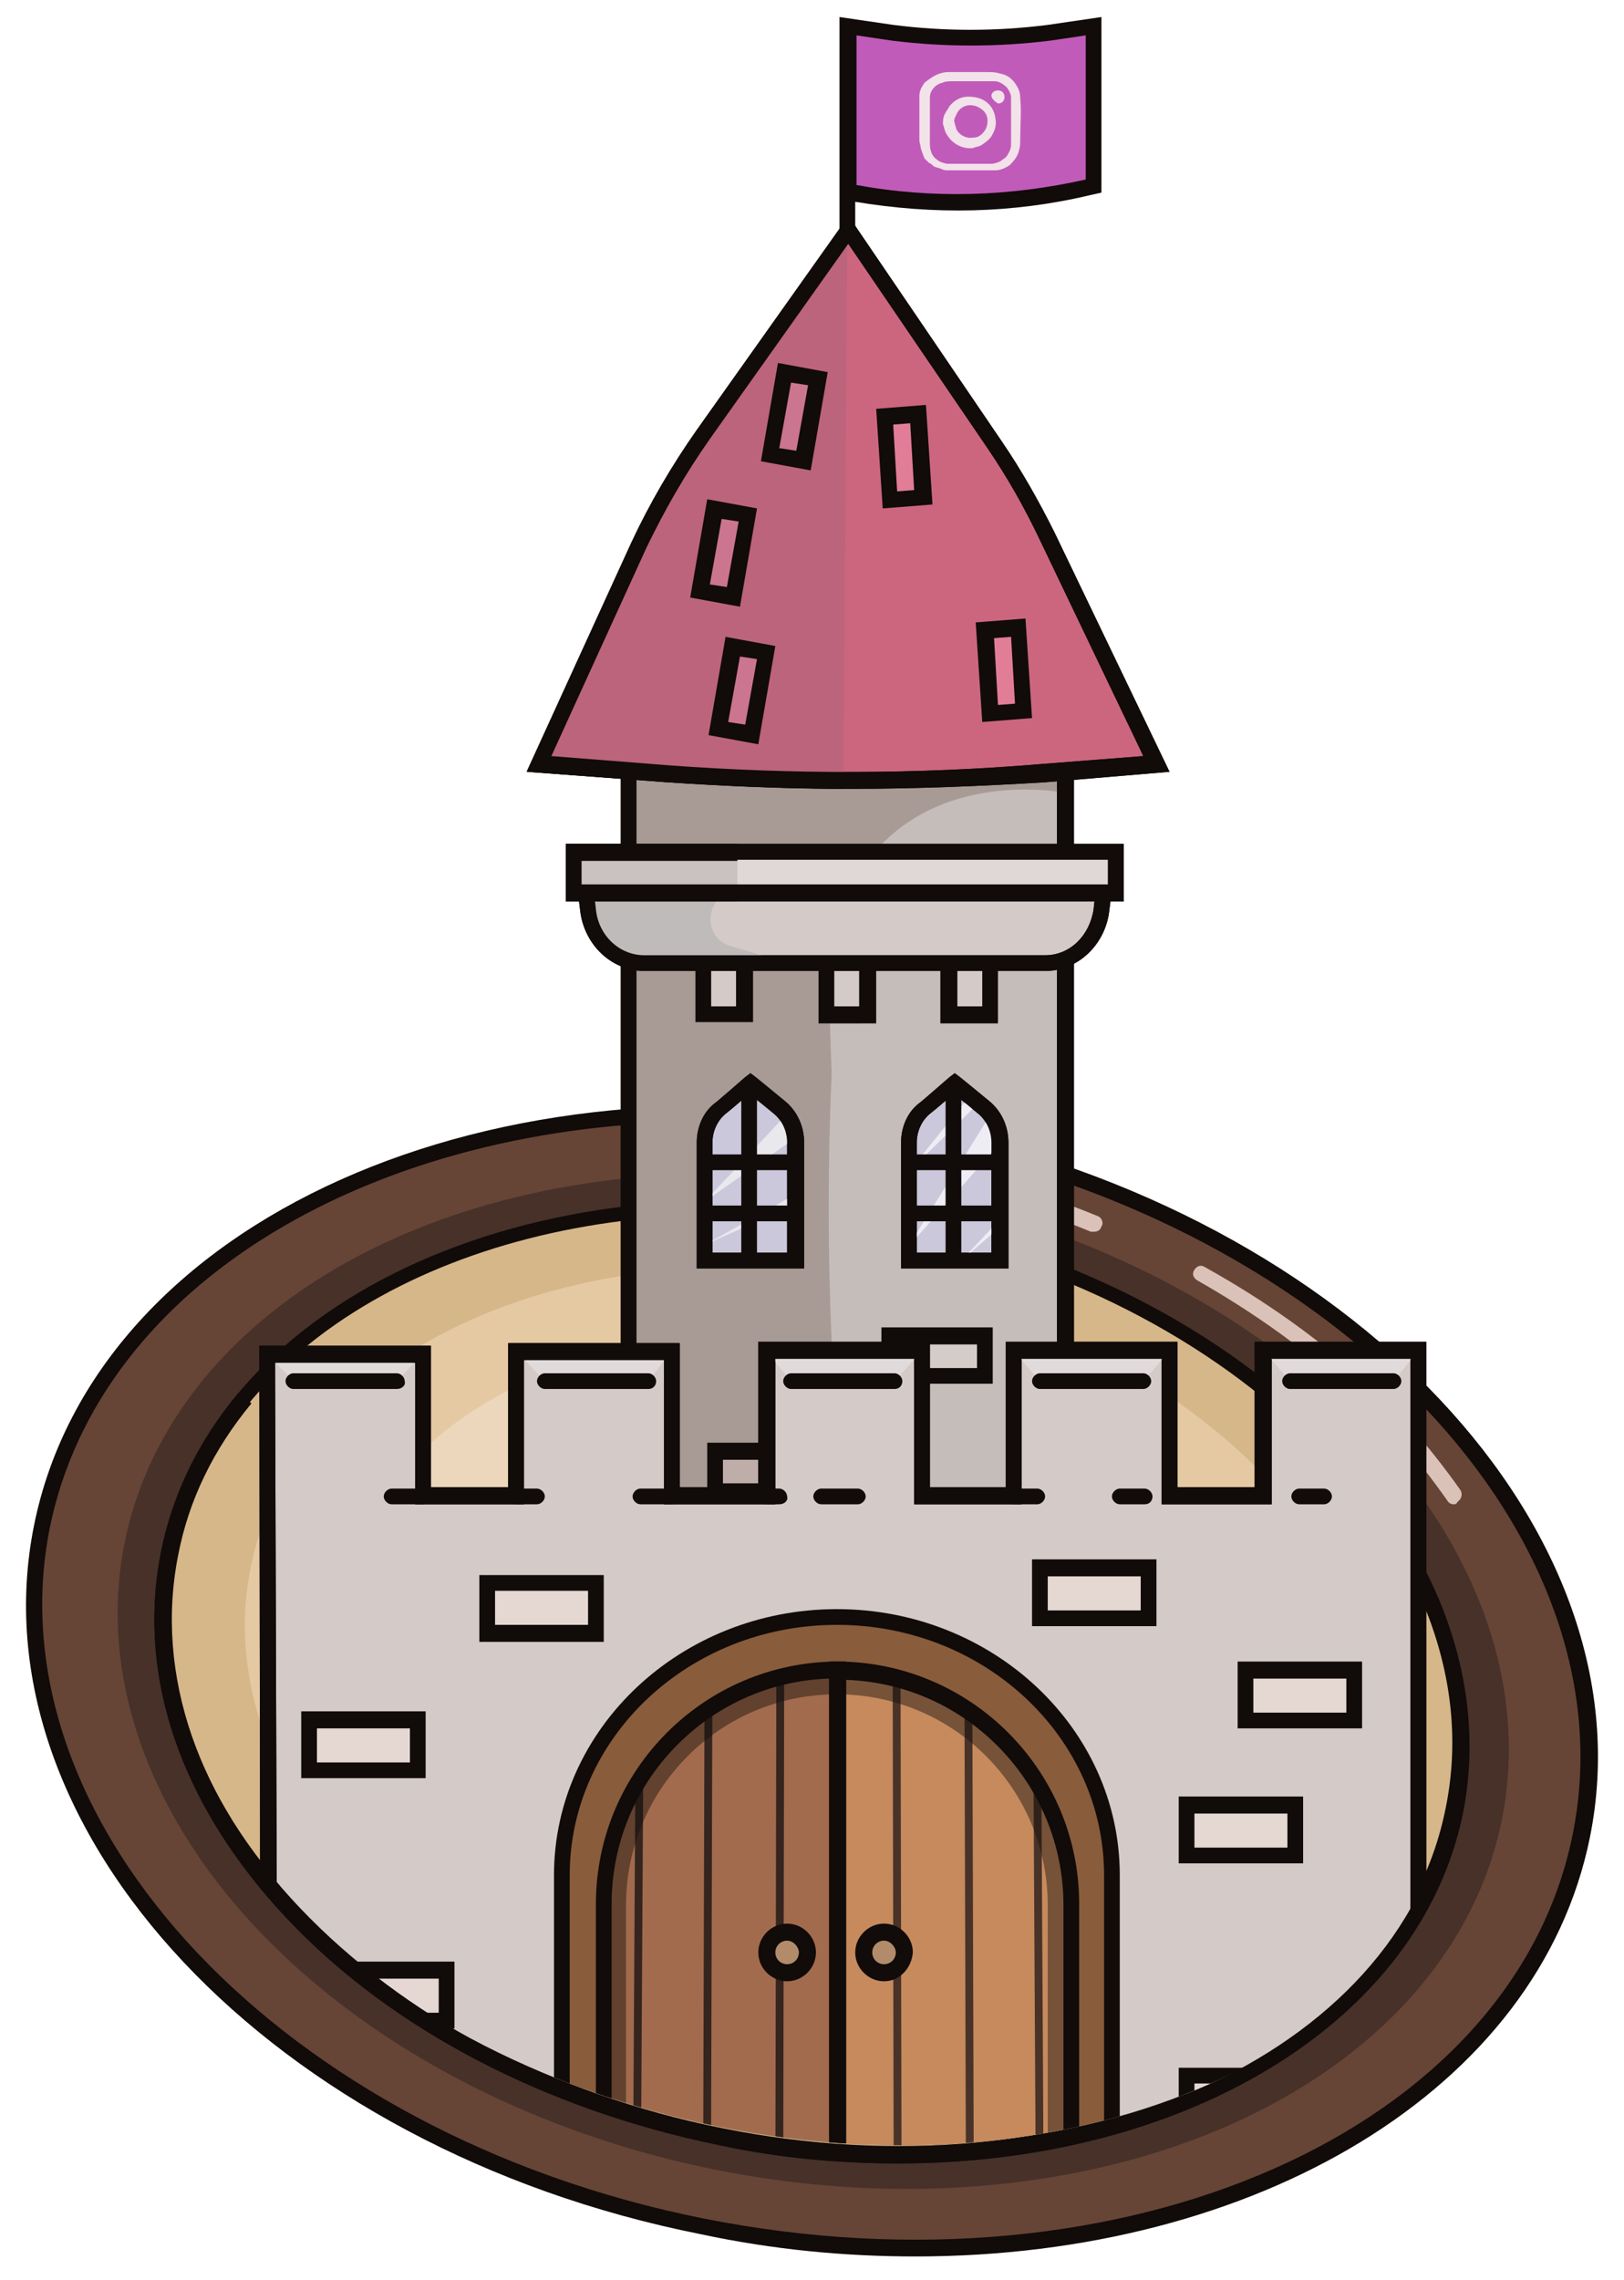 <?xml version="1.0" encoding="utf-8"?>
<!-- Generator: Adobe Illustrator 24.2.3, SVG Export Plug-In . SVG Version: 6.00 Build 0)  -->
<svg version="1.1" id="Lag_1" xmlns="http://www.w3.org/2000/svg" xmlns:xlink="http://www.w3.org/1999/xlink" x="0px" y="0px"
	 viewBox="0 0 124 174" style="enable-background:new 0 0 124 174;" xml:space="preserve">
<style type="text/css">
	.st0{fill:#664536;}
	.st1{fill:#110B09;}
	.st2{fill:#DBC2B9;}
	.st3{fill:#473129;}
	.st4{fill:#D6B78A;}
	.st5{fill:#E5C9A3;}
	.st6{fill:#EDD7BC;}
	.st7{clip-path:url(#SVGID_2_);}
	.st8{fill:#C5BDBA;}
	.st9{fill:#A89B95;}
	.st10{fill:#BFADAA;}
	.st11{fill:#D3CCC9;}
	.st12{fill:#CBC8DB;}
	.st13{fill:#EEEDF4;}
	.st14{fill:#E8E8ED;}
	.st15{fill:#AF8D84;}
	.st16{fill:#D4CAC8;}
	.st17{fill:#846D6A;}
	.st18{fill:#BFBBBA;}
	.st19{fill:#E0D8D7;}
	.st20{fill:#C9C2C1;}
	.st21{fill:#C15BB9;}
	.st22{fill:#F2E2E9;}
	.st23{fill:#CC667E;}
	.st24{fill:#BC647B;}
	.st25{fill:#CC7590;}
	.st26{fill:#E27D98;}
	.st27{fill:#E5D8D2;}
	.st28{fill:#E0DBDA;}
	.st29{fill:#895C3B;}
	.st30{fill:#C68A5D;}
	.st31{fill:#493328;}
	.st32{fill:#B28B6B;}
	.st33{fill:#A36B4D;}
	.st34{fill:#35251E;}
	.st35{opacity:0.44;}
</style>
<g>
	<g>
		
			<ellipse transform="matrix(0.197 -0.981 0.981 0.197 -75.98 163.845)" class="st0" cx="62" cy="128.3" rx="42.5" ry="59.9"/>
		<path class="st1" d="M69.9,172.2c-5.3,0-10.8-0.5-16.4-1.7C20.8,164-2.1,139.7,2.6,116.4S37.7,79.5,70.5,86
			c32.7,6.6,55.6,30.9,50.9,54.2C117.5,159.5,95.9,172.2,69.9,172.2z M54,85.6c-25.4,0-46.4,12.3-50.2,31
			c-4.5,22.6,17.9,46.3,49.9,52.7c32.1,6.4,61.9-6.7,66.4-29.4l0.6,0.1l-0.6-0.1c4.5-22.6-17.9-46.3-49.9-52.7
			C64.7,86.1,59.3,85.6,54,85.6z"/>
	</g>
	<g>
		<path class="st2" d="M111,114.8c-0.2,0-0.4-0.1-0.5-0.3c-1.2-1.7-2.5-3.4-4-5c-0.2-0.3-0.2-0.6,0-0.9c0.3-0.2,0.6-0.2,0.9,0
			c1.5,1.6,2.9,3.4,4.1,5.1c0.2,0.3,0.1,0.7-0.2,0.9C111.2,114.8,111.1,114.8,111,114.8z"/>
	</g>
	<g>
		<path class="st2" d="M103.6,106.4c-0.1,0-0.3-0.1-0.4-0.2c-3.5-3.2-7.4-6-11.8-8.5c-0.3-0.2-0.4-0.5-0.2-0.8
			c0.2-0.3,0.5-0.4,0.8-0.2c4.5,2.5,8.6,5.4,12.1,8.6c0.3,0.2,0.3,0.6,0,0.9C103.9,106.3,103.8,106.4,103.6,106.4z"/>
	</g>
	<g>
		<path class="st2" d="M83.5,94c-0.1,0-0.2,0-0.2,0c-2.9-1.2-5.9-2.2-9-3c-0.3-0.1-0.5-0.4-0.4-0.8c0.1-0.3,0.4-0.5,0.8-0.4
			c3.1,0.8,6.2,1.8,9.1,3c0.3,0.1,0.5,0.5,0.3,0.8C84,93.9,83.8,94,83.5,94z"/>
	</g>
	<g>
		<ellipse transform="matrix(0.197 -0.981 0.981 0.197 -75.98 163.845)" class="st3" cx="62" cy="128.3" rx="38" ry="53.6"/>
	</g>
	<g>
		
			<ellipse transform="matrix(0.197 -0.981 0.981 0.197 -75.98 163.845)" class="st4" cx="62" cy="128.3" rx="35.5" ry="50.1"/>
		<path class="st1" d="M68.6,165.1c-4.5,0-9.1-0.4-13.7-1.4c-13.2-2.7-25-8.8-33-17.3c-8.1-8.6-11.5-18.5-9.6-28
			c3.9-19.5,29.4-30.9,56.8-25.4c27.4,5.5,46.5,25.8,42.6,45.4C108.4,154.5,90.3,165.1,68.6,165.1z M55.3,92.7
			c-21.1,0-38.7,10.2-41.8,25.8c-1.8,9.1,1.5,18.7,9.3,26.9c7.9,8.3,19.3,14.4,32.3,17c26.7,5.4,51.6-5.6,55.3-24.5l0.6,0.1
			l-0.6-0.1c3.8-18.8-14.9-38.5-41.6-43.9C64.3,93.2,59.7,92.7,55.3,92.7z"/>
	</g>
	<g>
		<ellipse transform="matrix(0.197 -0.981 0.981 0.197 -75.98 163.845)" class="st5" cx="62" cy="128.3" rx="31" ry="43.8"/>
	</g>
	<g>
		
			<ellipse transform="matrix(0.197 -0.981 0.981 0.197 -75.98 163.845)" class="st6" cx="62" cy="128.3" rx="25.8" ry="36.4"/>
	</g>
	<g>
		<defs>
			<path id="SVGID_1_" d="M110.8,121.7V-8.2H19.6l-1.2,112.1c-3.3,3.7-5.5,8-6.5,12.8c-3.9,19.6,15.3,40,43,45.6
				c27.7,5.6,53.3-5.9,57.3-25.5C113.2,131.7,112.6,126.6,110.8,121.7z"/>
		</defs>
		<clipPath id="SVGID_2_">
			<use xlink:href="#SVGID_1_"  style="overflow:visible;"/>
		</clipPath>
		<g class="st7">
			<g>
				<g>
					<g>
						<rect x="48" y="55.9" class="st8" width="33.3" height="71.5"/>
						<path class="st1" d="M81.9,128.1H47.4V55.3h34.6V128.1z M48.6,126.8h32.1V56.5H48.6V126.8z"/>
					</g>
					<g>
						<path class="st9" d="M64.5,127.5H48V55.9h33.3v4.6c0,0-15.4-3.1-18.1,12.8l0.3,8.6c-0.3,6.8-0.3,13.7,0,20.5L64.5,127.5z"/>
					</g>
					<g>
						<path class="st1" d="M81.9,128.1H47.4V55.3h34.6V128.1z M48.6,126.8h32.1V56.5H48.6V126.8z"/>
					</g>
					<g>
						<rect x="54.6" y="110.8" class="st10" width="7.2" height="3"/>
						<path class="st1" d="M62.4,114.4H54v-4.3h8.5V114.4z M55.2,113.2h6v-1.8h-6V113.2z"/>
					</g>
					<g>
						<rect x="70.4" y="121.3" class="st11" width="7.2" height="3"/>
						<path class="st1" d="M78.3,124.9h-8.5v-4.3h8.5V124.9z M71,123.7h6v-1.8h-6V123.7z"/>
					</g>
					<g>
						<rect x="67.9" y="102" class="st11" width="7.2" height="3"/>
						<path class="st1" d="M75.8,105.6h-8.5v-4.3h8.5V105.6z M68.6,104.4h6v-1.8h-6V104.4z"/>
					</g>
					<g>
						<rect x="49.8" y="121.6" class="st10" width="7.2" height="3"/>
						<path class="st1" d="M57.7,125.3h-8.5V121h8.5V125.3z M50.4,124h6v-1.8h-6V124z"/>
					</g>
				</g>
				<g>
					<g>
						<path class="st12" d="M76.4,96.2h-7v-9c0-1,0.5-2,1.2-2.7v0c0.6-0.5,2.2-1.9,2.2-1.9s1.6,1.3,2.2,1.8l0,0
							c0.8,0.7,1.3,1.6,1.3,2.7V96.2z"/>
						<path class="st1" d="M77,96.8h-8.2v-9.6c0-1.2,0.5-2.4,1.5-3.1c0.6-0.5,2.2-1.9,2.2-1.9l0.4-0.3l0.4,0.3c0,0,1.6,1.3,2.2,1.8
							c1,0.8,1.5,2,1.5,3.2V96.8z M70,95.6h5.7v-8.4c0-0.9-0.4-1.7-1-2.2c-0.5-0.4-1.3-1.1-1.9-1.5c-0.5,0.4-1.4,1.2-1.8,1.5
							c-0.6,0.5-1,1.3-1,2.2V95.6z"/>
					</g>
					<g>
						<polygon class="st13" points="75.6,85.1 76.1,86 76.4,87.2 69.3,95.2 						"/>
					</g>
					<g>
						<polygon class="st13" points="74,83.7 74.7,84.2 69.4,89.4 						"/>
					</g>
					<g>
						<polygon class="st13" points="76.4,93 73.4,96.2 76.4,93.6 						"/>
					</g>
					<g>
						<path class="st1" d="M77,96.8h-8.2v-9.6c0-1.2,0.5-2.4,1.5-3.1c0.6-0.5,2.2-1.9,2.2-1.9l0.4-0.3l0.4,0.3c0,0,1.6,1.3,2.2,1.8
							c1,0.8,1.5,2,1.5,3.2V96.8z M70,95.6h5.7v-8.4c0-0.9-0.4-1.7-1-2.2c-0.5-0.4-1.3-1.1-1.9-1.5c-0.5,0.4-1.4,1.2-1.8,1.5
							c-0.6,0.5-1,1.3-1,2.2V95.6z"/>
					</g>
					<g>
						<line class="st12" x1="72.8" y1="82.7" x2="72.8" y2="96.2"/>
						<rect x="72.2" y="82.7" class="st1" width="1.2" height="13.5"/>
					</g>
					<g>
						<line class="st12" x1="69.4" y1="92.6" x2="76.4" y2="92.6"/>
						<rect x="69.4" y="92" class="st1" width="7" height="1.2"/>
					</g>
					<g>
						<line class="st12" x1="69.4" y1="88.8" x2="76.4" y2="88.8"/>
						<rect x="69.4" y="88.1" class="st1" width="7" height="1.2"/>
					</g>
				</g>
				<g>
					<g>
						<path class="st12" d="M60.8,96.2h-7v-9c0-1,0.5-2,1.2-2.7l0,0c0.6-0.5,2.2-1.9,2.2-1.9s1.6,1.3,2.2,1.8l0,0
							c0.8,0.7,1.3,1.6,1.3,2.7V96.2z"/>
						<path class="st1" d="M61.4,96.8h-8.2v-9.6c0-1.2,0.5-2.4,1.5-3.1c0.6-0.5,2.2-1.9,2.2-1.9l0.4-0.3l0.4,0.3
							c0,0,1.6,1.3,2.2,1.8c1,0.8,1.5,2,1.5,3.2V96.8z M54.4,95.6h5.7v-8.4c0-0.9-0.4-1.7-1-2.2c-0.5-0.4-1.3-1.1-1.9-1.5
							c-0.5,0.4-1.4,1.2-1.8,1.5c-0.6,0.5-1,1.3-1,2.2V95.6z"/>
					</g>
					<g>
						<polygon class="st14" points="60,85.1 60.5,86 60.8,86.8 53.8,91.7 						"/>
					</g>
					<g>
						<polygon class="st14" points="60.8,91.1 60.8,91.9 53.8,95 						"/>
					</g>
					<g>
						<path class="st1" d="M61.4,96.8h-8.2v-9.6c0-1.2,0.5-2.4,1.5-3.1c0.6-0.5,2.2-1.9,2.2-1.9l0.4-0.3l0.4,0.3
							c0,0,1.6,1.3,2.2,1.8c1,0.8,1.5,2,1.5,3.2V96.8z M54.4,95.6h5.7v-8.4c0-0.9-0.4-1.7-1-2.2c-0.5-0.4-1.3-1.1-1.9-1.5
							c-0.5,0.4-1.4,1.2-1.8,1.5c-0.6,0.5-1,1.3-1,2.2V95.6z"/>
					</g>
					<g>
						<line class="st12" x1="57.3" y1="82.7" x2="57.3" y2="96.2"/>
						<rect x="56.6" y="82.7" class="st1" width="1.2" height="13.5"/>
					</g>
					<g>
						<line class="st12" x1="53.8" y1="92.6" x2="60.8" y2="92.6"/>
						<rect x="53.8" y="92" class="st1" width="7" height="1.2"/>
					</g>
					<g>
						<line class="st12" x1="53.8" y1="88.8" x2="60.8" y2="88.8"/>
						<rect x="53.8" y="88.1" class="st1" width="7" height="1.2"/>
					</g>
				</g>
				<g>
					<g>
						<rect x="62.6" y="70.8" class="st15" width="3.2" height="7.3"/>
					</g>
					<g>
						<rect x="63.1" y="70.1" class="st16" width="3.2" height="7.3"/>
						<path class="st1" d="M66.9,78.1h-4.4v-8.6h4.4V78.1z M63.7,76.8h1.9v-6.1h-1.9V76.8z"/>
					</g>
					<g>
						<rect x="72" y="70.6" class="st15" width="3.2" height="7.3"/>
					</g>
					<g>
						<rect x="72.4" y="70.1" class="st16" width="3.2" height="7.3"/>
						<path class="st1" d="M76.2,78.1h-4.4v-8.6h4.4V78.1z M73.1,76.8H75v-6.1h-1.9V76.8z"/>
					</g>
					<g>
						<rect x="53.3" y="70.5" class="st17" width="3.2" height="7.3"/>
					</g>
					<g>
						<rect x="53.7" y="70.1" class="st16" width="3.2" height="7.3"/>
						<path class="st1" d="M57.5,78h-4.4v-8.6h4.4V78z M54.3,76.8h1.9v-6.1h-1.9V76.8z"/>
					</g>
					<g>
						<path class="st16" d="M79.8,73.4H49.2c-2.2,0-4-1.7-4.3-4l-0.4-3.3h40l-0.4,3.3C83.9,71.7,82,73.4,79.8,73.4z"/>
						<path class="st1" d="M79.8,74.1H49.2c-2.5,0-4.6-2-4.9-4.6l-0.5-4h41.4l-0.5,4C84.4,72.1,82.3,74.1,79.8,74.1z M45.2,66.8
							l0.3,2.6c0.2,2,1.8,3.5,3.7,3.5h30.6c1.9,0,3.4-1.5,3.7-3.5l0.3-2.6H45.2z"/>
					</g>
					<g>
						<path class="st18" d="M59.8,73.4H49.2c-2.2,0-4-1.7-4.3-4l-0.4-3.3h15.3l-4.3,2.1c-0.3,0.1-0.6,0.3-0.8,0.6h0
							c-0.9,1.2-0.4,3,1.1,3.4L59.8,73.4z"/>
					</g>
					<g>
						<path class="st1" d="M79.8,74.1H49.2c-2.5,0-4.6-2-4.9-4.6l-0.5-4h41.4l-0.5,4C84.4,72.1,82.3,74.1,79.8,74.1z M45.2,66.8
							l0.3,2.6c0.2,2,1.8,3.5,3.7,3.5h30.6c1.9,0,3.4-1.5,3.7-3.5l0.3-2.6H45.2z"/>
					</g>
					<g>
						<g>
							<rect x="43.8" y="65" class="st19" width="41.4" height="3.1"/>
							<path class="st1" d="M85.8,68.8H43.2v-4.4h42.6V68.8z M44.4,67.5h40.2v-1.9H44.4V67.5z"/>
						</g>
						<g>
							<polyline class="st20" points="56.3,68.2 43.8,68.2 43.8,65 56.3,65 							"/>
							<polygon class="st1" points="56.3,68.8 43.2,68.8 43.2,64.4 56.3,64.4 56.3,65.7 44.4,65.7 44.4,67.5 56.3,67.5 							"/>
						</g>
						<g>
							<path class="st1" d="M85.8,68.8H43.2v-4.4h42.6V68.8z M44.4,67.5h40.2v-1.9H44.4V67.5z"/>
						</g>
					</g>
				</g>
				<g>
					<g>
						<path class="st21" d="M64.7,19V2l3.4,0.5c4,0.5,8,0.5,12,0L83.5,2v12.2l-0.4,0.1c-5.9,1.4-12,1.5-18,0.4l0,0"/>
					</g>
					<g>
						<g>
							<path class="st22" d="M77.1,12.6C76.8,12.8,76.4,13,76,13c-0.1,0-0.3,0-0.4,0c-0.9,0-1.8,0-2.8,0c-0.1,0-0.2,0-0.4,0
								c-0.2,0-0.3,0-0.5-0.1c-0.2-0.1-0.4-0.1-0.6-0.2c-0.1-0.1-0.2-0.2-0.4-0.3c-0.1-0.1-0.2-0.2-0.3-0.3
								c-0.1-0.2-0.2-0.5-0.3-0.8c0-0.2-0.1-0.4-0.1-0.6c0-0.3,0-0.7,0-1c0-0.5,0-1.1,0-1.6c0-0.2,0-0.3,0-0.5c0-0.1,0-0.2,0-0.3
								c0-0.4,0.2-0.7,0.4-1C71,6,71.4,5.7,71.8,5.6c0.3-0.1,0.5-0.1,0.8-0.1c0.9,0,1.9,0,2.8,0c0.3,0,0.6,0,0.9,0.1
								c0.6,0.1,1,0.4,1.3,0.9c0.2,0.3,0.3,0.6,0.3,1c0.1,1,0,2,0,3.1c0,0.3,0,0.6-0.1,0.9C77.7,11.9,77.5,12.2,77.1,12.6
								C77.2,12.5,77.1,12.6,77.1,12.6z M71,9.6c0,0.4,0,0.9,0,1.3c0,0.2,0,0.4,0.1,0.7c0.1,0.3,0.3,0.5,0.6,0.7
								c0.2,0.1,0.5,0.2,0.7,0.2c0.3,0,0.7,0,1,0c0.8,0,1.5,0,2.3,0c0.2,0,0.5-0.1,0.7-0.2c0.1-0.1,0.3-0.2,0.4-0.3
								c0.1-0.1,0.2-0.3,0.3-0.5c0.1-0.2,0.1-0.4,0.1-0.7c0-0.2,0-0.3,0-0.5c0-0.5,0-1,0-1.6c0-0.4,0-0.8,0-1.2
								c0-0.3-0.1-0.5-0.3-0.8c-0.3-0.3-0.6-0.5-1-0.5c-0.3,0-0.6,0-0.9,0c-0.7,0-1.5,0-2.2,0c-0.3,0-0.6,0-0.8,0.1
								c-0.4,0.1-0.7,0.3-0.9,0.7c-0.1,0.2-0.1,0.4-0.1,0.6c0,0.3,0,0.6,0,0.9C71,8.9,71,9.2,71,9.6z"/>
						</g>
						<g>
							<path class="st22" d="M75.7,10.4c-0.2,0.3-0.5,0.5-0.8,0.7c-0.2,0.1-0.4,0.1-0.6,0.2c-0.9,0.1-1.7-0.4-2.1-1.2
								c-0.1-0.2-0.1-0.4-0.2-0.6c0-0.3,0-0.6,0.2-0.9c0.1-0.2,0.2-0.3,0.3-0.5c0.5-0.6,1.1-0.8,1.8-0.7C75.3,7.5,75.9,8.2,76,9
								C76.1,9.5,76,9.9,75.7,10.4C75.7,10.4,75.7,10.4,75.7,10.4z M72.9,9.4c0,0.1,0.1,0.3,0.1,0.4c0.2,0.5,0.8,0.8,1.3,0.7
								c0.3,0,0.5-0.1,0.7-0.3c0.3-0.3,0.4-0.6,0.4-1c0-0.4-0.2-0.7-0.5-0.9C74.2,7.8,73.3,8,73,8.8C72.9,9,72.8,9.2,72.9,9.4z"/>
						</g>
						<g>
							<path class="st22" d="M75.7,7.3c0-0.2,0.2-0.4,0.5-0.4c0.3,0,0.5,0.2,0.5,0.5c0,0.3-0.2,0.5-0.5,0.5
								C75.9,7.7,75.7,7.5,75.7,7.3z"/>
						</g>
					</g>
					<g>
						<path class="st1" d="M64.7,19.6c-0.3,0-0.6-0.3-0.6-0.6V1.3l4.1,0.6c3.9,0.5,7.9,0.5,11.8,0l4.1-0.6v13.4l-0.9,0.2
							c-5.9,1.4-11.9,1.5-17.9,0.5V19C65.3,19.3,65.1,19.6,64.7,19.6z M65.3,14.1c5.9,1.1,11.8,0.9,17.6-0.4v-11l-2.7,0.4
							c-4,0.5-8.1,0.5-12.1,0l-2.7-0.4V14.1z"/>
					</g>
				</g>
				<g>
					<g>
						<g>
							<path class="st23" d="M75.9,33.9L64.7,17.4L53.7,33c-1.9,2.7-3.5,5.5-4.9,8.5l-7.7,16.7L51,59c9.6,0.7,19.2,0.7,28.7-0.1
								l8.6-0.7l-8.4-17.5C78.7,38.4,77.4,36.1,75.9,33.9z"/>
							<path class="st1" d="M65,60.2c-4.7,0-9.4-0.2-14-0.5l-10.7-0.8l8-17.5c1.4-3,3.1-5.9,5-8.6l11.5-16.3l11.7,17.2v0
								c1.5,2.2,2.8,4.5,4,6.9l8.8,18.3l-9.5,0.8C74.8,60,69.9,60.2,65,60.2z M42.1,57.7l8.9,0.7c9.5,0.7,19.1,0.7,28.6-0.1l7.7-0.6
								l-8-16.7c-1.1-2.3-2.4-4.6-3.9-6.8v0L64.7,18.5L54.3,33.3c-1.9,2.7-3.5,5.5-4.9,8.4L42.1,57.7z"/>
						</g>
						<g>
							<path class="st24" d="M64.7,17.4L53.7,33c-1.9,2.7-3.5,5.5-4.9,8.5l-7.7,16.7L51,59c4.5,0.3,8.9,0.5,13.4,0.5"/>
							<path class="st1" d="M64.4,60.2c-4.5,0-9-0.2-13.5-0.5l-10.7-0.8l8-17.5c1.4-3,3.1-5.9,5-8.6l11-15.5l1,0.7l-11,15.5
								c-1.9,2.7-3.5,5.5-4.9,8.4l-7.3,15.9l8.9,0.7c4.4,0.3,8.9,0.5,13.4,0.5L64.4,60.2z"/>
						</g>
						<g>
							<path class="st1" d="M65,60.2c-4.7,0-9.4-0.2-14-0.5l-10.7-0.8l8-17.5c1.4-3,3.1-5.9,5-8.6l11.5-16.3l11.7,17.2v0
								c1.5,2.2,2.8,4.5,4,6.9l8.8,18.3l-9.5,0.8C74.8,60,69.9,60.2,65,60.2z M42.1,57.7l8.9,0.7c9.5,0.7,19.1,0.7,28.6-0.1l7.7-0.6
								l-8-16.7c-1.1-2.3-2.4-4.6-3.9-6.8v0L64.7,18.5L54.3,33.3c-1.9,2.7-3.5,5.5-4.9,8.4L42.1,57.7z"/>
						</g>
					</g>
					<g>
						
							<rect x="59.4" y="28.6" transform="matrix(0.984 0.177 -0.177 0.984 6.571 -10.214)" class="st25" width="2.6" height="6.3"/>
						<path class="st1" d="M61.9,35.9l-3.8-0.7l1.3-7.5l3.8,0.7L61.9,35.9z M59.5,34.2l1.3,0.2l0.9-5l-1.3-0.2L59.5,34.2z"/>
					</g>
					<g>
						
							<rect x="67.8" y="31.7" transform="matrix(0.998 -6.598387e-02 6.598387e-02 0.998 -2.153 4.633)" class="st26" width="2.6" height="6.3"/>
						<path class="st1" d="M67.4,38.8l-0.5-7.6l3.8-0.3l0.5,7.6L67.4,38.8z M68.2,32.4l0.3,5.1l1.3-0.1l-0.3-5.1L68.2,32.4z"/>
					</g>
					<g>
						
							<rect x="75.4" y="48" transform="matrix(0.998 -6.598387e-02 6.598387e-02 0.998 -3.208 5.172)" class="st26" width="2.6" height="6.3"/>
						<path class="st1" d="M75,55.1l-0.5-7.6l3.8-0.3l0.5,7.6L75,55.1z M75.9,48.7l0.3,5.1l1.3-0.1l-0.3-5.1L75.9,48.7z"/>
					</g>
					<g>
						
							<rect x="54" y="39.1" transform="matrix(0.984 0.177 -0.177 0.984 8.327 -9.1)" class="st25" width="2.6" height="6.3"/>
						<path class="st1" d="M56.5,46.3l-3.8-0.7l1.3-7.5l3.8,0.7L56.5,46.3z M54.2,44.6l1.3,0.2l0.9-5l-1.3-0.2L54.2,44.6z"/>
					</g>
					<g>
						
							<rect x="55.4" y="49.5" transform="matrix(0.984 0.177 -0.177 0.984 10.2 -9.179)" class="st25" width="2.6" height="6.3"/>
						<path class="st1" d="M57.9,56.8l-3.8-0.7l1.3-7.5l3.8,0.7L57.9,56.8z M55.6,55.1l1.3,0.2l0.9-5l-1.3-0.2L55.6,55.1z"/>
					</g>
				</g>
			</g>
			<g>
				<g>
					<g>
						<polygon class="st16" points="96.5,103.1 96.5,114.1 89.3,114.1 89.3,103.1 77.4,103.1 77.4,114.1 70.4,114.1 70.4,103.1 
							58.5,103.1 58.5,114.1 51.3,114.1 51.3,103.1 39.4,103.1 39.4,114.1 32.3,114.1 32.3,103.3 20.4,103.3 20.5,167.5 
							108.3,167.5 108.3,103.1 						"/>
						<path class="st1" d="M108.9,168.1h-89l-0.1-65.4h13.1v10.8h5.9v-11h13.1v11h6v-11.1H71v11.1h5.8v-11.1h13.1v11.1h5.9v-11.1
							h13.1V168.1z M21.2,166.9h86.5v-63.2H97.1v11.1h-8.4v-11.1H78v11.1h-8.2v-11.1H59.2v11.1h-8.5v-11H40v11h-8.3v-10.8H21
							L21.2,166.9z"/>
					</g>
					<g>
						<g>
							<rect x="37.2" y="120.8" class="st27" width="8.3" height="3.8"/>
							<path class="st1" d="M46.1,125.3h-9.5v-5.1h9.5V125.3z M37.8,124h7.1v-2.6h-7.1V124z"/>
						</g>
						<g>
							<rect x="23.6" y="131.3" class="st27" width="8.3" height="3.8"/>
							<path class="st1" d="M32.5,135.7H23v-5.1h9.5V135.7z M24.2,134.5h7.1v-2.6h-7.1V134.5z"/>
						</g>
						<g>
							<rect x="25.8" y="150.3" class="st27" width="8.3" height="3.8"/>
							<path class="st1" d="M34.7,154.8h-9.5v-5.1h9.5V154.8z M26.4,153.6h7.1V151h-7.1V153.6z"/>
						</g>
						<g>
							<rect x="79.4" y="119.7" class="st27" width="8.3" height="3.8"/>
							<path class="st1" d="M88.3,124.1h-9.5v-5.1h9.5V124.1z M80,122.9h7.1v-2.6H80V122.9z"/>
						</g>
						<g>
							<rect x="95" y="127.5" class="st27" width="8.3" height="3.8"/>
							<path class="st1" d="M104,131.9h-9.5v-5.1h9.5V131.9z M95.7,130.7h7.1v-2.6h-7.1V130.7z"/>
						</g>
						<g>
							<rect x="90.6" y="137.8" class="st27" width="8.3" height="3.8"/>
							<path class="st1" d="M99.5,142.2h-9.5v-5.1h9.5V142.2z M91.2,141h7.1v-2.6h-7.1V141z"/>
						</g>
						<g>
							<rect x="90.5" y="158.4" class="st27" width="8.3" height="3.8"/>
							<path class="st1" d="M99.5,162.9h-9.5v-5.1h9.5V162.9z M91.2,161.6h7.1V159h-7.1V161.6z"/>
						</g>
					</g>
					<g>
						<g>
							<path class="st1" d="M79.2,114.8h-1.8c-0.3,0-0.6-0.3-0.6-0.6c0-0.3,0.3-0.6,0.6-0.6h1.8c0.3,0,0.6,0.3,0.6,0.6
								C79.8,114.5,79.5,114.8,79.2,114.8z"/>
						</g>
						<g>
							<path class="st1" d="M51.3,114.8h-2.4c-0.3,0-0.6-0.3-0.6-0.6c0-0.3,0.3-0.6,0.6-0.6h2.4c0.3,0,0.6,0.3,0.6,0.6
								C51.9,114.5,51.6,114.8,51.3,114.8z"/>
						</g>
						<g>
							<path class="st1" d="M32.3,114.8h-2.4c-0.3,0-0.6-0.3-0.6-0.6c0-0.3,0.3-0.6,0.6-0.6h2.4c0.3,0,0.6,0.3,0.6,0.6
								C32.9,114.5,32.6,114.8,32.3,114.8z"/>
						</g>
						<g>
							<path class="st1" d="M41,114.8h-1.6c-0.3,0-0.6-0.3-0.6-0.6c0-0.3,0.3-0.6,0.6-0.6H41c0.3,0,0.6,0.3,0.6,0.6
								C41.6,114.5,41.3,114.8,41,114.8z"/>
						</g>
						<g>
							<path class="st1" d="M65.5,114.8h-2.8c-0.3,0-0.6-0.3-0.6-0.6c0-0.3,0.3-0.6,0.6-0.6h2.8c0.3,0,0.6,0.3,0.6,0.6
								C66.1,114.5,65.8,114.8,65.5,114.8z"/>
						</g>
						<g>
							<path class="st1" d="M59.5,114.8h-1c-0.3,0-0.6-0.3-0.6-0.6c0-0.3,0.3-0.6,0.6-0.6h1c0.3,0,0.6,0.3,0.6,0.6
								C60.2,114.5,59.9,114.8,59.5,114.8z"/>
						</g>
						<g>
							<path class="st1" d="M87.4,114.8h-1.9c-0.3,0-0.6-0.3-0.6-0.6c0-0.3,0.3-0.6,0.6-0.6h1.9c0.3,0,0.6,0.3,0.6,0.6
								C88,114.5,87.8,114.8,87.4,114.8z"/>
						</g>
						<g>
							<path class="st1" d="M101.1,114.8h-1.9c-0.3,0-0.6-0.3-0.6-0.6c0-0.3,0.3-0.6,0.6-0.6h1.9c0.3,0,0.6,0.3,0.6,0.6
								C101.7,114.5,101.4,114.8,101.1,114.8z"/>
						</g>
					</g>
					<g>
						<g>
							<g>
								<polygon class="st28" points="87.3,105.4 79.4,105.4 77.4,103.1 89.3,103.1 								"/>
							</g>
							<g>
								<polygon class="st28" points="68.3,105.4 60.4,105.4 58.5,103.1 70.4,103.1 								"/>
							</g>
							<g>
								<polygon class="st28" points="49.5,105.4 41.6,105.4 39.4,103.1 51.3,103.1 								"/>
							</g>
							<g>
								<polygon class="st28" points="30.3,105.4 22.4,105.4 20.4,103.3 32.3,103.3 								"/>
							</g>
							<g>
								<polygon class="st28" points="106.4,105.4 98.5,105.4 96.5,103.1 108.3,103.1 								"/>
							</g>
						</g>
						<g>
							<g>
								<path class="st1" d="M87.3,106h-7.9c-0.3,0-0.6-0.3-0.6-0.6c0-0.3,0.3-0.6,0.6-0.6h7.9c0.3,0,0.6,0.3,0.6,0.6
									C87.9,105.7,87.6,106,87.3,106z"/>
							</g>
							<g>
								<path class="st1" d="M68.3,106h-7.9c-0.3,0-0.6-0.3-0.6-0.6c0-0.3,0.3-0.6,0.6-0.6h7.9c0.3,0,0.6,0.3,0.6,0.6
									C68.9,105.7,68.7,106,68.3,106z"/>
							</g>
							<g>
								<path class="st1" d="M49.5,106h-7.9c-0.3,0-0.6-0.3-0.6-0.6c0-0.3,0.3-0.6,0.6-0.6h7.9c0.3,0,0.6,0.3,0.6,0.6
									C50.1,105.7,49.9,106,49.5,106z"/>
							</g>
							<g>
								<path class="st1" d="M30.3,106h-7.9c-0.3,0-0.6-0.3-0.6-0.6c0-0.3,0.3-0.6,0.6-0.6h7.9c0.3,0,0.6,0.3,0.6,0.6
									C31,105.7,30.7,106,30.3,106z"/>
							</g>
							<g>
								<path class="st1" d="M106.4,106h-7.9c-0.3,0-0.6-0.3-0.6-0.6c0-0.3,0.3-0.6,0.6-0.6h7.9c0.3,0,0.6,0.3,0.6,0.6
									C107,105.7,106.7,106,106.4,106z"/>
							</g>
						</g>
					</g>
					<g>
						<path class="st1" d="M108.9,168.1h-89l-0.1-65.4h13.1v10.8h5.9v-11h13.1v11h6v-11.1H71v11.1h5.8v-11.1h13.1v11.1h5.9v-11.1
							h13.1V168.1z M21.2,166.9h86.5v-63.2H97.1v11.1h-8.4v-11.1H78v11.1h-8.2v-11.1H59.2v11.1h-8.5v-11H40v11h-8.3v-10.8H21
							L21.2,166.9z"/>
					</g>
				</g>
				<g>
					<g>
						<path class="st29" d="M84.9,167.5h-21h-21v-24.4c0-10.9,9.4-19.7,21-19.7h0c11.6,0,21,8.8,21,19.7V167.5z"/>
						<path class="st1" d="M85.5,168.1H42.3v-25c0-11.2,9.7-20.3,21.6-20.3s21.6,9.1,21.6,20.3V168.1z M43.5,166.9h40.8v-23.8
							c0-10.5-9.1-19.1-20.4-19.1s-20.4,8.6-20.4,19.1V166.9z"/>
					</g>
					<g>
						<g>
							<g>
								<g>
									<path class="st30" d="M63.9,167.5h17.9v-22.2c0-9.9-8-17.9-17.9-17.9h0L63.9,167.5z"/>
								</g>
								<g>
									<g>
										
											<rect x="68.2" y="128.3" transform="matrix(1 -2.031436e-03 2.031436e-03 1 -0.3 0.14)" class="st31" width="0.6" height="38.7"/>
									</g>
									<g>
										
											<rect x="73.7" y="130.4" transform="matrix(1 -3.062610e-03 3.062610e-03 1 -0.456 0.227)" class="st31" width="0.6" height="37.1"/>
									</g>
									<g>
										
											<rect x="79" y="135.8" transform="matrix(1 -5.607227e-03 5.607227e-03 1 -0.849 0.447)" class="st31" width="0.6" height="31.6"/>
									</g>
								</g>
								<g>
									<path class="st1" d="M82.4,168.1H63.3v-41.3h0.6c10.2,0,18.5,8.3,18.5,18.5V168.1z M64.6,166.9h16.6v-21.5
										c0-9.3-7.4-16.9-16.6-17.2V166.9z"/>
								</g>
							</g>
							<g>
								<circle class="st32" cx="67.5" cy="149.1" r="1.5"/>
								<path class="st1" d="M67.5,151.2c-1.2,0-2.2-1-2.2-2.2c0-1.2,1-2.2,2.2-2.2s2.2,1,2.2,2.2C69.6,150.2,68.7,151.2,67.5,151.2
									z M67.5,148.1c-0.5,0-0.9,0.4-0.9,0.9c0,0.5,0.4,0.9,0.9,0.9s0.9-0.4,0.9-0.9C68.4,148.6,68,148.1,67.5,148.1z"/>
							</g>
						</g>
						<g>
							<g>
								<g>
									<path class="st33" d="M63.9,167.5H46.1v-22.2c0-9.9,8-17.9,17.9-17.9L63.9,167.5z"/>
								</g>
								<g>
									<g>
										
											<rect x="40.1" y="147.4" transform="matrix(1.953121e-03 -1 1 1.953121e-03 -88.278 206.879)" class="st34" width="38.7" height="0.6"/>
									</g>
									<g>
										
											<rect x="35.5" y="148.7" transform="matrix(2.929675e-03 -1 1 2.929675e-03 -95.122 202.52)" class="st34" width="37.1" height="0.6"/>
									</g>
									<g>
										
											<rect x="32.9" y="151.3" transform="matrix(5.859274e-03 -1 1 5.859274e-03 -103.167 199.458)" class="st34" width="31.6" height="0.6"/>
									</g>
								</g>
								<g>
									<path class="st1" d="M64.6,168.1H45.5v-22.8c0-10.2,8.3-18.5,18.5-18.5h0.6V168.1z M46.7,166.9h16.6v-38.8
										c-9.2,0.3-16.6,7.9-16.6,17.2V166.9z"/>
								</g>
							</g>
							<g>
								<circle class="st32" cx="60.1" cy="149.1" r="1.5"/>
								<path class="st1" d="M60.1,151.2c-1.2,0-2.2-1-2.2-2.2c0-1.2,1-2.2,2.2-2.2s2.2,1,2.2,2.2C62.3,150.2,61.3,151.2,60.1,151.2
									z M60.1,148.1c-0.5,0-0.9,0.4-0.9,0.9c0,0.5,0.4,0.9,0.9,0.9s0.9-0.4,0.9-0.9C61,148.6,60.6,148.1,60.1,148.1z"/>
							</g>
						</g>
						<g class="st35">
							<g>
								<path class="st1" d="M63.9,129.3c8.9,0,16.1,7.2,16.1,16.1v20.3H63.9H47.8v-20.3C47.8,136.5,55,129.3,63.9,129.3 M63.9,128
									L63.9,128c-9.6,0-17.4,7.8-17.4,17.4V167h17.4h17.4v-21.6C81.3,135.8,73.5,128,63.9,128L63.9,128z"/>
							</g>
						</g>
					</g>
				</g>
			</g>
		</g>
	</g>
	<g>
		<path class="st1" d="M68.6,165.1c-4.5,0-9.1-0.4-13.7-1.4c-13.2-2.7-25-8.8-33-17.3c-8.1-8.6-11.5-18.5-9.6-28
			c0.9-4.4,2.9-8.5,5.9-12.1l1,0.8c-2.9,3.5-4.8,7.4-5.6,11.6c-1.8,9.1,1.5,18.7,9.3,26.9c7.9,8.3,19.3,14.4,32.3,17
			c26.7,5.4,51.6-5.6,55.3-24.5c1-5.2,0.4-10.4-1.8-15.7l1.1-0.5c2.3,5.5,2.9,11,1.9,16.4C108.4,154.5,90.3,165.1,68.6,165.1z"/>
	</g>
</g>
</svg>
